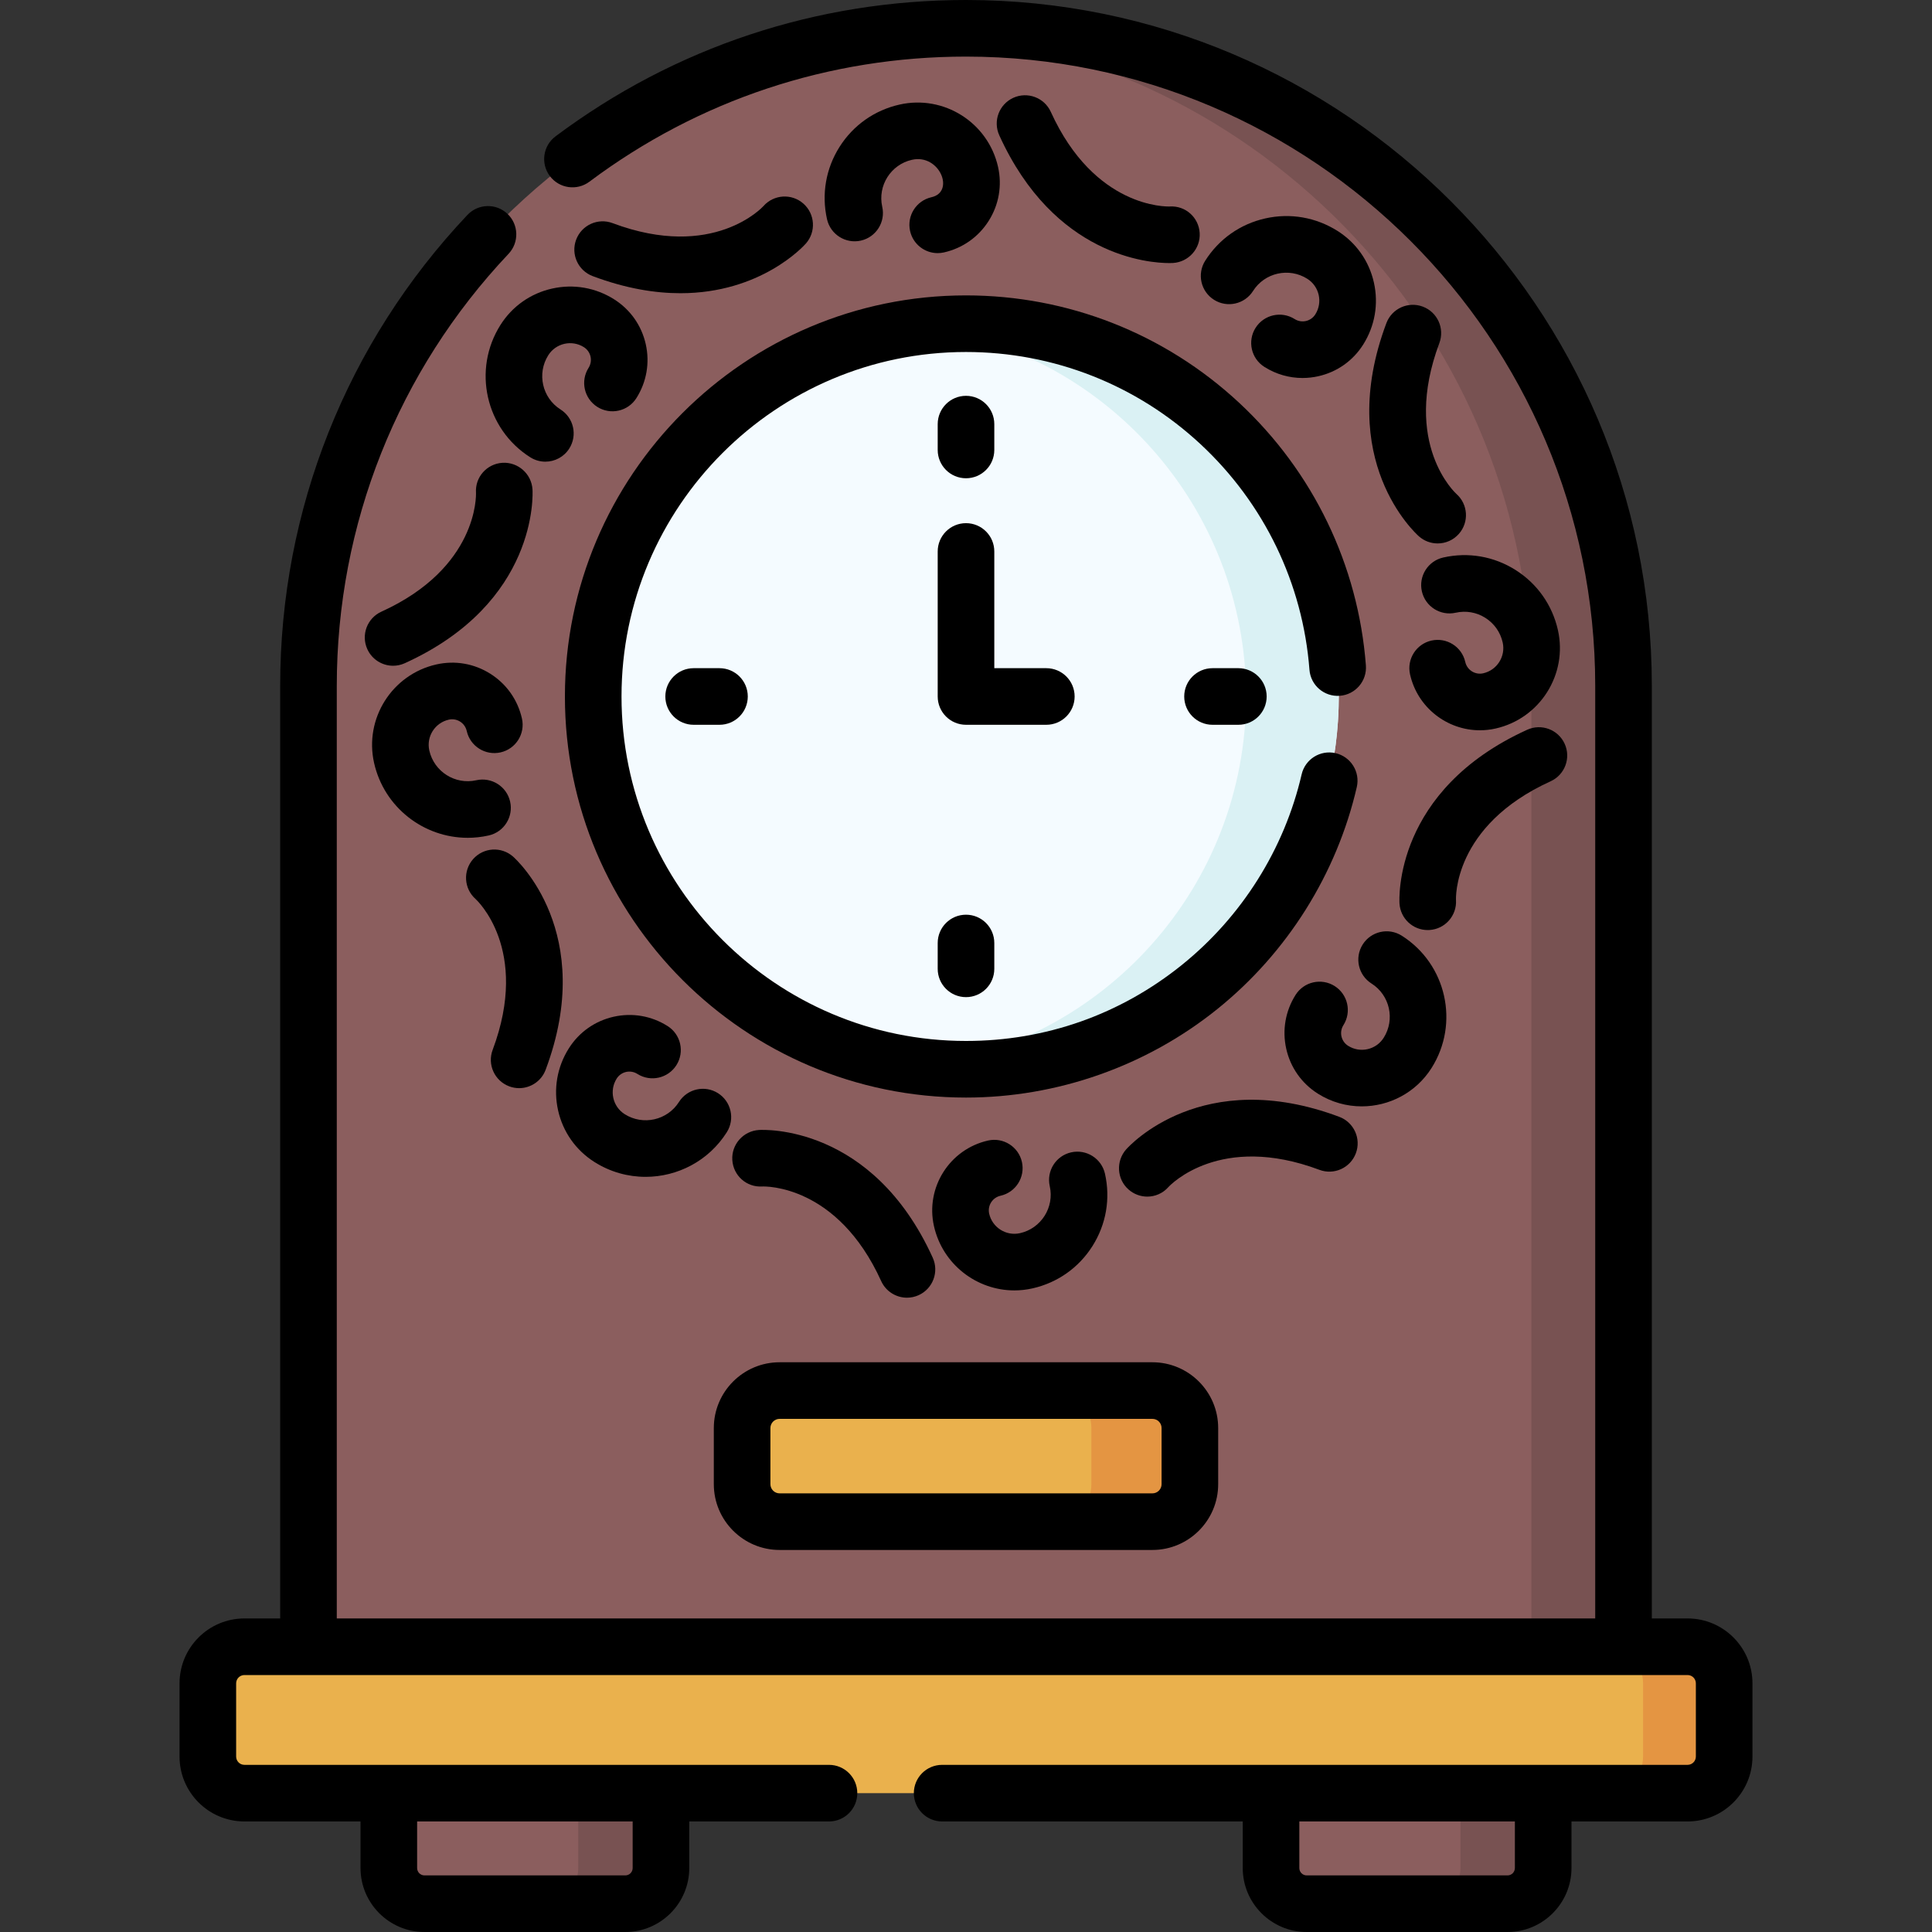 <svg id="Capa_1" enable-background="new 0 0 512 512" height="512" viewBox="0 0 512 512" width="512" xmlns="http://www.w3.org/2000/svg"><rect x="0" y="0" width="512" height="512" fill="#333333" stroke="none"/><g><path d="m430.251 436.404h-348.502v-254.654c0-96.236 78.015-174.25 174.251-174.25 96.236 0 174.251 78.015 174.251 174.251z" fill="#8b5e5e"/><path d="m256 7.5c-4.107 0-8.177.153-12.212.432 90.537 6.269 162.039 81.688 162.039 173.818v254.654h24.424v-254.654c0-96.236-78.015-174.25-174.251-174.25z" fill="#785252"/><path d="m447.227 436.404h-382.454c-5.354 0-9.693 4.34-9.693 9.693v19.415c0 5.354 4.34 9.693 9.693 9.693h382.454c5.354 0 9.693-4.34 9.693-9.693v-19.415c0-5.353-4.34-9.693-9.693-9.693z" fill="#eab14d"/><path d="m447.227 436.404h-21.487c5.354 0 9.693 4.34 9.693 9.693v19.415c0 5.354-4.34 9.693-9.693 9.693h21.487c5.354 0 9.693-4.34 9.693-9.693v-19.415c0-5.353-4.34-9.693-9.693-9.693z" fill="#e49542"/><g fill="#8b5e5e"><path d="m165.715 504.5h-53.228c-5.217 0-9.447-4.229-9.447-9.447v-19.847h72.121v19.847c.001 5.217-4.228 9.447-9.446 9.447z"/><path d="m399.512 504.5h-53.228c-5.217 0-9.447-4.229-9.447-9.447v-19.847h72.121v19.847c.001 5.217-4.229 9.447-9.446 9.447z"/></g><path d="m153.24 475.206v19.848c0 5.217-4.229 9.447-9.447 9.447h21.922c5.217 0 9.447-4.229 9.447-9.447v-19.848z" fill="#785252"/><path d="m387.037 475.206v19.848c0 5.217-4.229 9.447-9.447 9.447h21.922c5.217 0 9.447-4.229 9.447-9.447v-19.848z" fill="#785252"/><circle cx="256" cy="184.575" fill="#f4fbff" r="98.791"/><path d="m256 85.784c-4.159 0-8.258.26-12.282.759 48.765 6.047 86.509 47.63 86.509 98.032s-37.745 91.984-86.509 98.032c4.024.499 8.122.759 12.282.759 54.561 0 98.791-44.23 98.791-98.791s-44.23-98.791-98.791-98.791z" fill="#daf1f4"/><path d="m305.399 403.256h-98.799c-5.485 0-9.932-4.447-9.932-9.932v-14.878c0-5.485 4.447-9.932 9.932-9.932h98.799c5.485 0 9.932 4.447 9.932 9.932v14.878c0 5.485-4.447 9.932-9.932 9.932z" fill="#eab14d"/><path d="m305.399 368.514h-26.099c5.485 0 9.932 4.447 9.932 9.932v14.878c0 5.485-4.447 9.932-9.932 9.932h26.099c5.485 0 9.932-4.447 9.932-9.932v-14.878c0-5.486-4.447-9.932-9.932-9.932z" fill="#e49542"/><g><path d="m238.393 27.712c-6.625 1.49-12.273 5.471-15.905 11.209-3.631 5.739-4.811 12.548-3.32 19.173.909 4.041 4.923 6.576 8.963 5.672 4.041-.909 6.581-4.922 5.672-8.963-1.261-5.607 2.274-11.195 7.882-12.456 7.299-1.642 11.473 8.501 5.17 9.916-4.041.909-6.58 4.921-5.672 8.963.784 3.487 3.88 5.856 7.311 5.856.545 0 1.099-.061 1.652-.185 4.943-1.111 9.159-4.082 11.868-8.364 2.71-4.282 3.59-9.363 2.478-14.307-2.644-11.747-14.345-19.16-26.099-16.514z"/><path d="m212.902 53.955c-3.107-2.742-7.847-2.442-10.586.664-.128.147-13.231 14.544-39.977 4.512-3.882-1.455-8.202.51-9.656 4.389s.511 8.202 4.389 9.656c8.741 3.278 16.497 4.53 23.253 4.53 21.308 0 32.629-12.471 33.241-13.165 2.74-3.106 2.442-7.846-.664-10.586z"/><path d="m146.293 76.478c-5.69 1.279-10.543 4.699-13.662 9.629-7.495 11.846-3.956 27.581 7.889 35.077 1.245.787 2.632 1.163 4.004 1.163 2.485 0 4.917-1.235 6.345-3.49 2.215-3.5 1.173-8.134-2.327-10.349-4.856-3.073-6.308-9.524-3.234-14.381 2.017-3.188 6.25-4.139 9.435-2.122 1.855 1.174 2.407 3.623 1.232 5.479-2.215 3.5-1.173 8.134 2.327 10.349 3.5 2.213 8.133 1.173 10.349-2.327 2.709-4.282 3.59-9.363 2.478-14.308-1.112-4.943-4.082-9.158-8.364-11.868-4.932-3.119-10.78-4.13-16.472-2.852z"/><path d="m101.07 162.101c-3.771 1.715-5.438 6.161-3.725 9.932 1.257 2.765 3.981 4.398 6.833 4.398 1.037 0 2.093-.217 3.099-.674 35.307-16.049 33.917-44.835 33.841-46.053-.26-4.135-3.834-7.301-7.957-7.058-4.135.26-7.277 3.779-7.019 7.913.032.808.485 19.925-25.072 31.542z"/><path d="m123.938 222.029c1.841 0 3.711-.202 5.581-.622 4.041-.909 6.581-4.922 5.672-8.963s-4.923-6.577-8.963-5.672c-5.606 1.264-11.194-2.275-12.456-7.882-.83-3.693 1.489-7.345 5.172-8.172 2.131-.485 4.263.859 4.744 3.002.909 4.042 4.924 6.579 8.963 5.672 4.041-.908 6.58-4.921 5.672-8.963-1.111-4.943-4.082-9.159-8.364-11.868-4.283-2.71-9.364-3.591-14.307-2.478-11.748 2.642-19.156 14.35-16.515 26.098 2.655 11.807 13.174 19.848 24.801 19.848z"/><path d="m134.945 287.892c.868.325 1.758.479 2.633.479 3.036 0 5.895-1.857 7.023-4.868 13.617-36.312-7.72-55.688-8.635-56.494-3.107-2.741-7.847-2.442-10.586.664s-2.442 7.846.664 10.586c.146.129 14.54 13.235 4.512 39.977-1.454 3.878.511 8.202 4.389 9.656z"/><path d="m157.532 307.943c4.208 2.663 8.906 3.933 13.553 3.933 8.432 0 16.691-4.185 21.524-11.821 2.215-3.5 1.173-8.134-2.327-10.349-3.5-2.213-8.133-1.173-10.349 2.327-3.073 4.857-9.526 6.309-14.381 3.234-3.187-2.016-4.139-6.249-2.122-9.435 1.169-1.846 3.616-2.413 5.479-1.232 3.5 2.214 8.133 1.173 10.349-2.327 2.215-3.5 1.173-8.134-2.327-10.349-4.282-2.71-9.361-3.588-14.308-2.478-4.943 1.112-9.158 4.082-11.868 8.364-3.119 4.93-4.132 10.778-2.852 16.47 1.279 5.692 4.699 10.544 9.629 13.663z"/><path d="m201.128 299.457c-4.134.26-7.317 3.823-7.058 7.957s3.769 7.271 7.913 7.019c.809-.039 19.924-.49 31.542 25.072 1.257 2.765 3.981 4.398 6.833 4.398 1.037 0 2.093-.217 3.099-.674 3.771-1.715 5.438-6.161 3.725-9.932-16.048-35.305-44.834-33.916-46.054-33.84z"/><path d="m265.146 316.887c4.041-.909 6.58-4.921 5.672-8.963-.908-4.041-4.924-6.575-8.963-5.672-10.205 2.295-16.642 12.465-14.347 22.672 2.282 10.141 11.318 17.048 21.305 17.048 1.582 0 3.188-.173 4.794-.534 6.625-1.49 12.273-5.471 15.904-11.21 3.631-5.738 4.811-12.547 3.32-19.172-.909-4.041-4.922-6.575-8.963-5.672-4.041.909-6.581 4.922-5.672 8.963 1.262 5.607-2.274 11.195-7.881 12.456-3.68.825-7.346-1.494-8.173-5.171-.479-2.136.867-4.265 3.004-4.745z"/><path d="m349.661 310.019c3.88 1.453 8.202-.511 9.656-4.389 1.454-3.879-.511-8.202-4.389-9.656-36.314-13.618-55.688 7.72-56.494 8.635-2.74 3.106-2.471 7.878.636 10.617 1.435 1.265 3.21 1.889 4.977 1.889 2.06 0 4.106-.849 5.581-2.521.549-.595 13.744-14.433 40.033-4.575z"/><path d="m379.369 283.043c7.495-11.846 3.956-27.581-7.889-35.077-3.501-2.213-8.133-1.173-10.349 2.327-2.215 3.5-1.173 8.134 2.327 10.349 4.856 3.073 6.308 9.524 3.234 14.381-2.015 3.186-6.233 4.149-9.435 2.122-1.855-1.174-2.407-3.623-1.232-5.479 2.215-3.5 1.173-8.134-2.327-10.349-3.501-2.212-8.133-1.173-10.349 2.327-2.709 4.282-3.59 9.363-2.478 14.308 1.112 4.943 4.082 9.158 8.364 11.868 3.615 2.287 7.651 3.379 11.643 3.378 7.245 0 14.339-3.594 18.491-10.155z"/><path d="m410.93 207.049c3.771-1.715 5.438-6.161 3.725-9.932s-6.159-5.439-9.932-3.725c-35.307 16.049-33.918 44.836-33.842 46.054.249 3.974 3.55 7.03 7.479 7.03.157 0 .316-.005.477-.015 4.134-.26 7.274-3.821 7.016-7.955-.014-.194-.924-19.639 25.077-31.457z"/><path d="m401.653 151.062c-5.739-3.631-12.548-4.811-19.173-3.319-4.041.909-6.58 4.923-5.671 8.964.91 4.04 4.919 6.576 8.964 5.671 2.714-.612 5.506-.128 7.859 1.36 2.353 1.489 3.984 3.805 4.596 6.521.827 3.679-1.493 7.346-5.171 8.173-2.14.478-4.266-.868-4.745-3.003-.908-4.041-4.921-6.574-8.963-5.672-4.041.908-6.58 4.921-5.672 8.963 1.98 8.81 9.83 14.811 18.507 14.811 1.374 0 2.77-.15 4.165-.464 11.747-2.644 19.155-14.351 16.514-26.1-1.491-6.625-5.472-12.274-11.21-15.905z"/><path d="m377.055 81.258c-3.882-1.455-8.203.511-9.656 4.389-13.618 36.313 7.72 55.688 8.635 56.494 1.426 1.258 3.195 1.875 4.958 1.875 2.078 0 4.146-.858 5.628-2.539 2.74-3.106 2.442-7.846-.664-10.586-.146-.129-14.541-13.235-4.512-39.977 1.454-3.879-.511-8.202-4.389-9.656z"/><path d="m354.468 61.206c-5.738-3.63-12.545-4.813-19.173-3.32-6.625 1.49-12.272 5.471-15.904 11.209-2.215 3.5-1.173 8.134 2.327 10.349 3.501 2.214 8.132 1.173 10.349-2.327 3.072-4.856 9.521-6.31 14.381-3.234 3.181 2.013 4.151 6.229 2.122 9.435-1.174 1.854-3.624 2.407-5.479 1.232-3.501-2.213-8.133-1.173-10.349 2.327-2.215 3.5-1.173 8.134 2.327 10.349 3.073 1.944 6.558 2.946 10.107 2.946 1.396 0 2.804-.155 4.2-.469 4.943-1.112 9.158-4.082 11.868-8.364 3.119-4.93 4.132-10.778 2.852-16.47s-4.699-10.544-9.628-13.663z"/><path d="m309.881 69.717c.538 0 .878-.018.989-.024 4.134-.26 7.317-3.823 7.058-7.957s-3.764-7.261-7.913-7.019c-.805.041-19.922.49-31.541-25.072-1.714-3.771-6.161-5.438-9.932-3.725-3.771 1.715-5.438 6.161-3.725 9.932 14.587 32.088 39.695 33.865 45.064 33.865z"/><path d="m206.6 410.756h98.799c9.612 0 17.432-7.819 17.432-17.432v-14.879c0-9.612-7.819-17.432-17.432-17.432h-98.799c-9.612 0-17.432 7.819-17.432 17.432v14.879c0 9.613 7.82 17.432 17.432 17.432zm-2.432-32.311c0-1.341 1.091-2.432 2.432-2.432h98.799c1.341 0 2.432 1.091 2.432 2.432v14.879c0 1.341-1.091 2.432-2.432 2.432h-98.799c-1.341 0-2.432-1.091-2.432-2.432z"/><path d="m256 126.744c4.143 0 7.5-3.357 7.5-7.5v-6.847c0-4.143-3.357-7.5-7.5-7.5s-7.5 3.357-7.5 7.5v6.847c0 4.143 3.357 7.5 7.5 7.5z"/><path d="m321.331 177.075c-4.143 0-7.5 3.357-7.5 7.5s3.357 7.5 7.5 7.5h6.846c4.143 0 7.5-3.357 7.5-7.5s-3.357-7.5-7.5-7.5z"/><path d="m248.5 249.906v6.846c0 4.143 3.357 7.5 7.5 7.5s7.5-3.357 7.5-7.5v-6.846c0-4.143-3.357-7.5-7.5-7.5s-7.5 3.358-7.5 7.5z"/><path d="m183.823 177.075c-4.143 0-7.5 3.357-7.5 7.5s3.357 7.5 7.5 7.5h6.846c4.143 0 7.5-3.357 7.5-7.5s-3.357-7.5-7.5-7.5z"/><path d="m284.787 184.575c0-4.143-3.357-7.5-7.5-7.5h-13.787v-30.932c0-4.143-3.357-7.5-7.5-7.5s-7.5 3.357-7.5 7.5v38.432c0 4.143 3.357 7.5 7.5 7.5h21.287c4.142 0 7.5-3.357 7.5-7.5z"/><path d="m149.708 184.574c0 58.609 47.682 106.292 106.291 106.292 24.17 0 47.828-8.332 66.617-23.462 18.507-14.902 31.628-35.788 36.947-58.812.933-4.036-1.583-8.063-5.619-8.996-4.035-.928-8.062 1.583-8.996 5.619-4.566 19.765-15.838 37.701-31.739 50.505-16.367 13.18-36.149 20.146-57.21 20.146-50.338 0-91.291-40.953-91.291-91.292 0-50.338 40.953-91.291 91.291-91.291 23.151 0 45.23 8.68 62.169 24.439 16.853 15.68 27.099 36.905 28.851 59.768.317 4.131 3.922 7.214 8.052 6.905 4.13-.317 7.222-3.922 6.905-8.052-2.042-26.63-13.971-51.349-33.59-69.603-19.723-18.35-45.431-28.457-72.386-28.457-58.61 0-106.292 47.682-106.292 106.291z"/><path d="m447.227 428.904h-9.477v-247.154c0-100.217-81.533-181.75-181.75-181.75-39.571 0-77.188 12.496-108.784 36.139-3.316 2.481-3.993 7.182-1.512 10.498 2.48 3.317 7.182 3.995 10.498 1.512 28.982-21.686 63.492-33.149 99.798-33.149 91.946 0 166.75 74.804 166.75 166.75v247.154h-333.5v-247.154c0-42.756 16.167-83.416 45.524-114.488 2.844-3.011 2.709-7.758-.302-10.603-3.01-2.844-7.757-2.711-10.603.302-31.997 33.868-49.619 78.186-49.619 124.789v247.154h-9.477c-9.48 0-17.193 7.713-17.193 17.193v19.414c0 9.48 7.713 17.193 17.193 17.193h30.769v12.348c0 9.345 7.603 16.947 16.946 16.947h53.228c9.344 0 16.946-7.603 16.946-16.947v-12.348h37.029c4.143 0 7.5-3.357 7.5-7.5s-3.357-7.5-7.5-7.5h-154.918c-1.209 0-2.193-.984-2.193-2.193v-19.414c0-1.209.984-2.193 2.193-2.193h382.454c1.209 0 2.193.984 2.193 2.193v19.414c0 1.209-.984 2.193-2.193 2.193h-197.549c-4.143 0-7.5 3.357-7.5 7.5s3.357 7.5 7.5 7.5h79.659v12.348c0 9.345 7.603 16.947 16.947 16.947h53.228c9.344 0 16.946-7.603 16.946-16.947v-12.348h30.769c9.48 0 17.193-7.713 17.193-17.193v-19.414c0-9.48-7.712-17.193-17.193-17.193zm-279.565 66.149c0 1.073-.873 1.947-1.946 1.947h-53.228c-1.073 0-1.946-.874-1.946-1.947v-12.347h57.12zm233.796 0c0 1.073-.873 1.947-1.946 1.947h-53.228c-1.073 0-1.947-.874-1.947-1.947v-12.347h57.121z"/></g></g></svg>